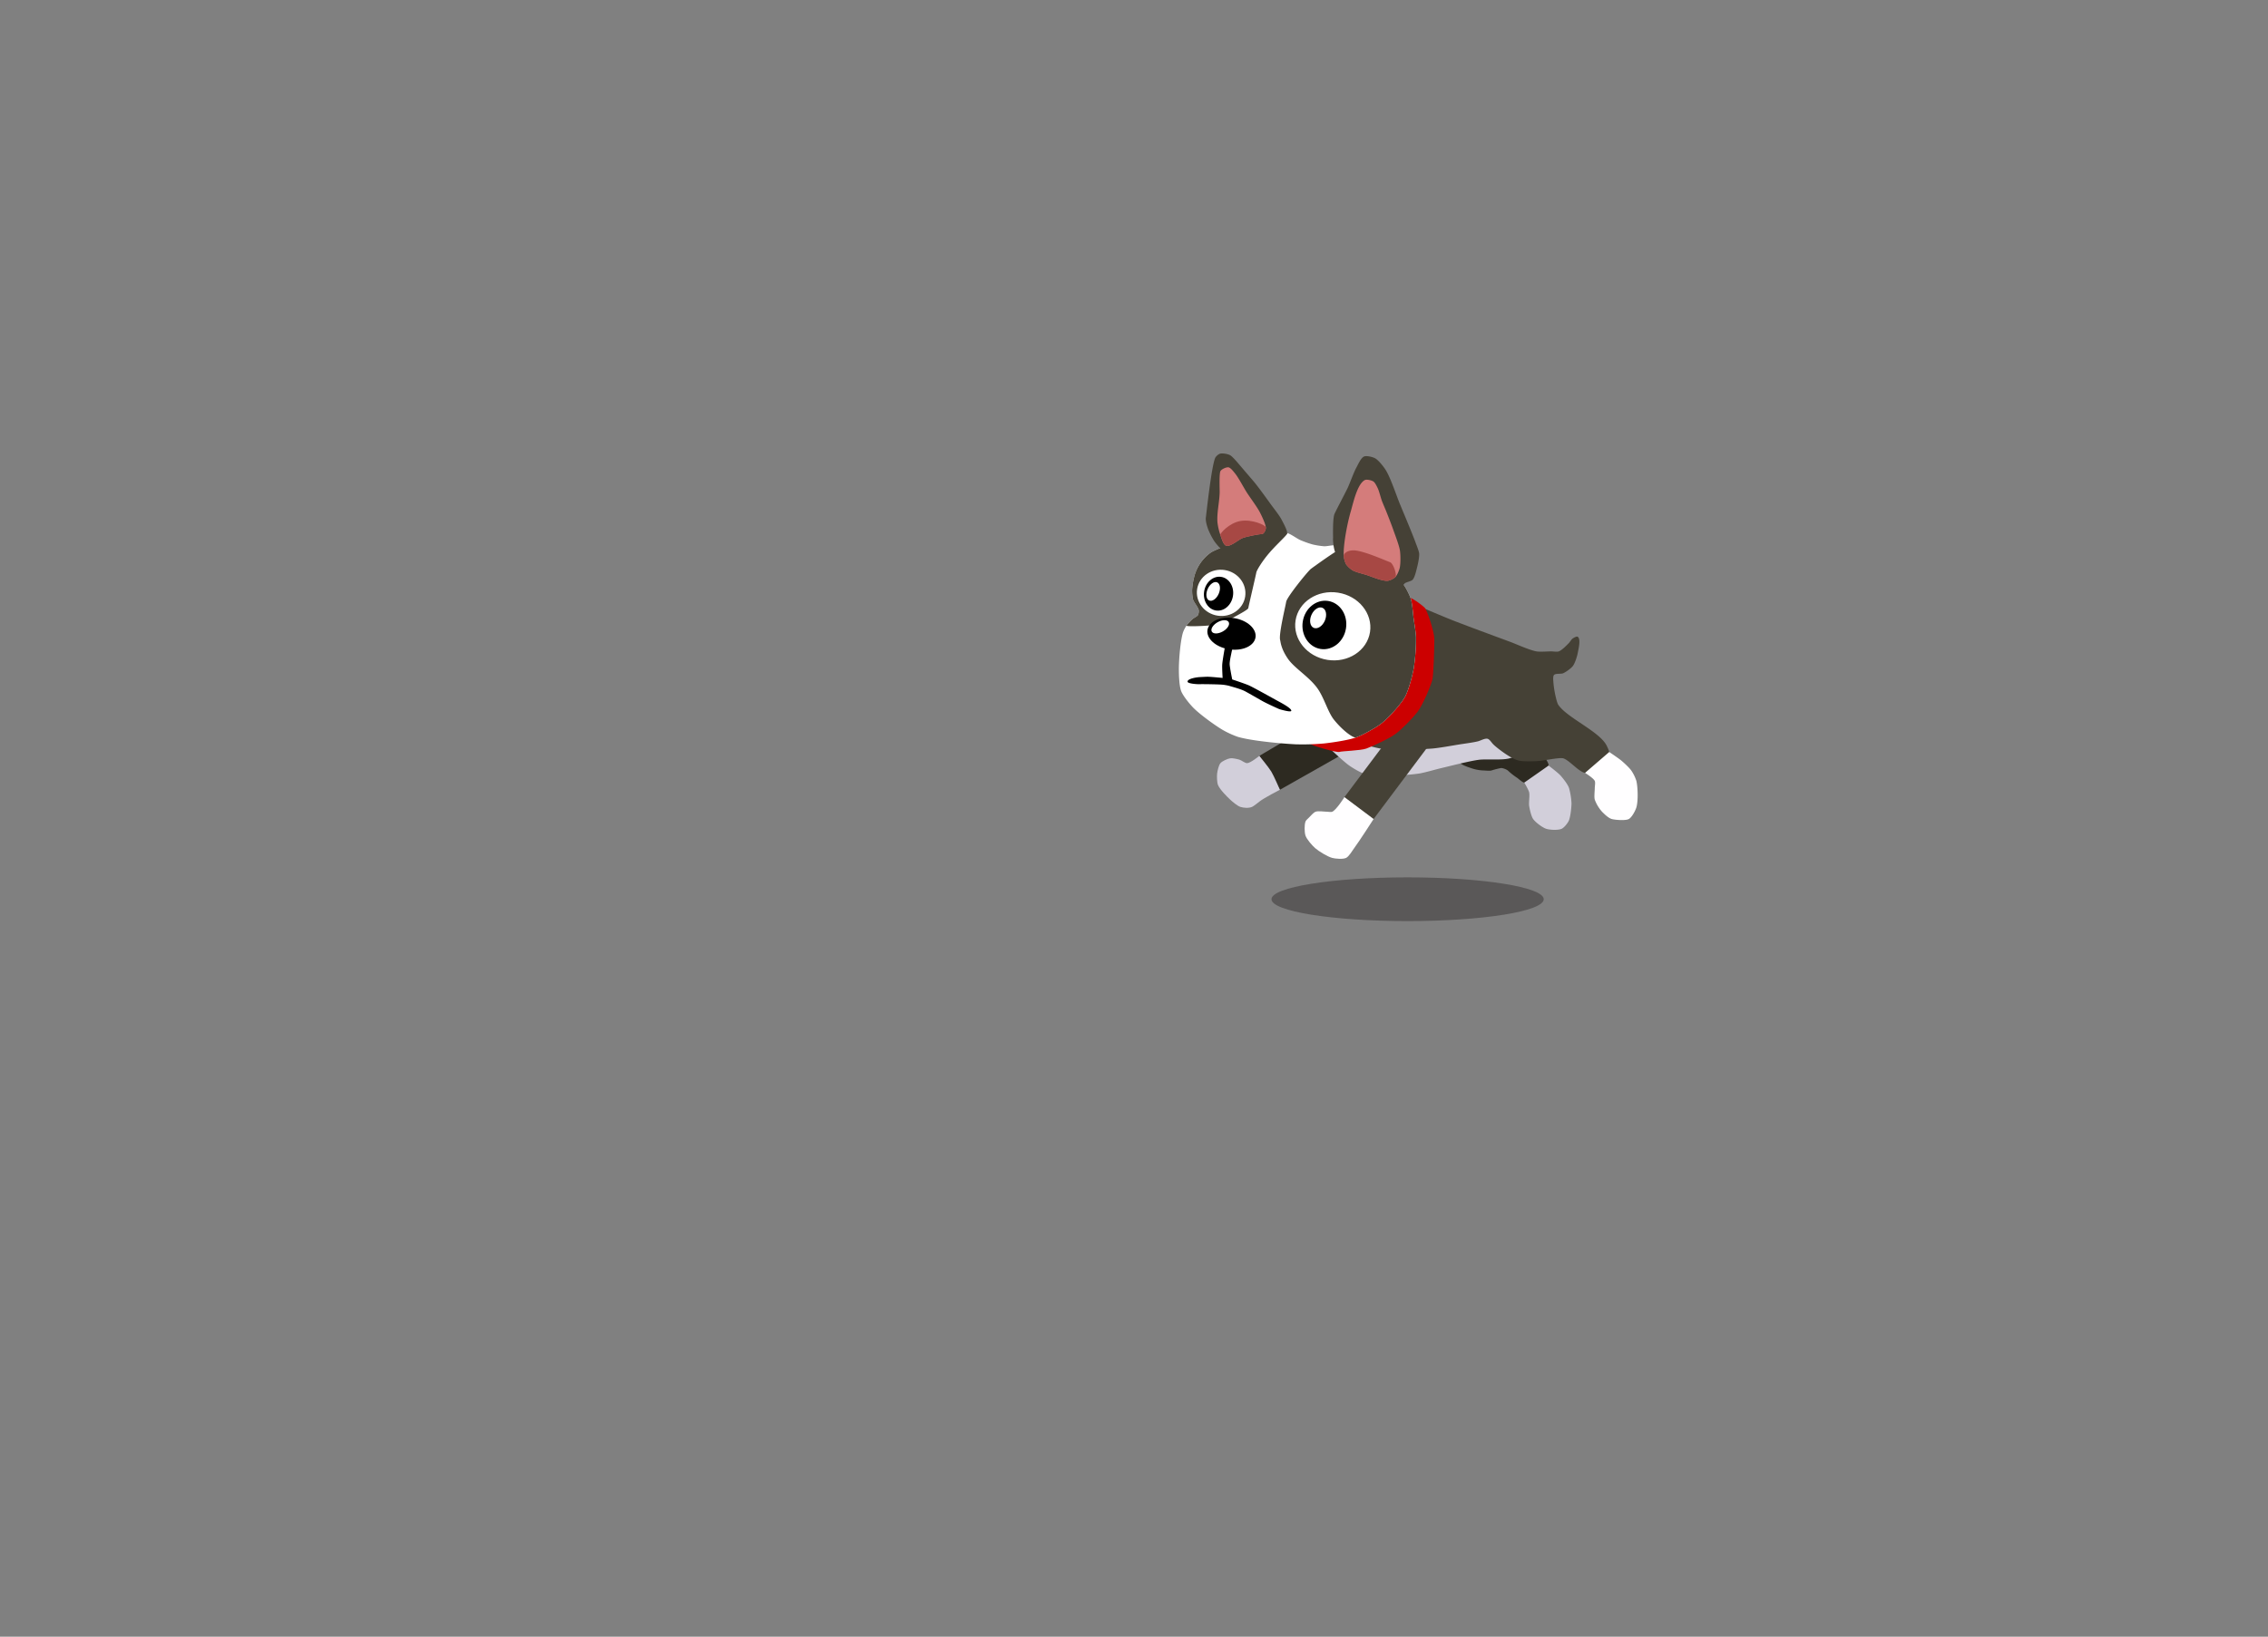 <svg id="Correndo_2" data-name="Correndo 2" xmlns="http://www.w3.org/2000/svg" width="1920" height="1386" viewBox="0 0 1920 1386">
  <rect x="0" y="0" width="1920" height="1386" fill="#808080" stroke="none"/>
  <g>
    <path d="M1234.836,644.192c.339,2.98,7.446,5.214,10.288,6.173a35.665,35.665,0,0,0,10.289,2.058c1.667,0,5.728.544,7.304,0a70.981,70.981,0,0,1,8.05-2.058c1.108,0,4.685.927,6.241,2.614a58.598,58.598,0,0,0,7.213,5.617c1.365.885,4.55,4.014,6.173,4.115,2.618.163,8.048-.694,10.289-2.058,2.814-1.712,10.228-11.621,10.288-12.346.365-4.41-10.288-14.404-10.288-14.404l-52.008-3.04S1234.293,639.42,1234.836,644.192Z" fill="#2d2a21"/>
    <polygon points="1066.105 640.077 1111.374 613.327 1138.124 637.861 1083.517 668.794 1066.105 640.077" fill="#2d2a21"/>
    <path d="M1125.778,633.904s11.972,11.281,16.462,14.404c2.898,2.016,9.016,5.772,12.414,6.729,6.926,1.95,21.546,1.613,28.74,1.502a164.873,164.873,0,0,0,18.044-1.502c4.826-.789,14.233-3.559,18.995-4.671,7.817-1.826,23.395-5.874,31.351-6.942,6.516-.875,19.954.554,26.264-1.289,3.981-1.163,13.417-4.202,14.404-8.231,2.036-8.316-18.519-28.808-18.519-28.808Z" fill="#d2cfda"/>
    <path d="M1203.97,514.558s18.474,7.828,24.692,10.289c12.261,4.851,37.016,13.951,49.385,18.519,5.648,2.086,16.705,7.186,22.635,8.231,3.062.539,9.327,0,12.437,0,1.628,0,4.98.55,6.512,0,2.564-.919,6.482-5.001,8.412-6.924.903-.9,2.207-3.203,3.256-3.928.949-.655,3.426-2.165,4.364-1.495,2.783,1.988.608,10.315,0,13.68-.523,2.892-2.354,8.659-4.115,11.012-1.541,2.059-5.876,5.138-8.231,6.173-1.806.794-6.444-.02-7.756,1.452-1.13,1.268-.556,5.082-.475,6.778a85.475,85.475,0,0,0,2.058,12.346c.392,1.579,1.147,4.825,2.058,6.173,7.558,11.19,35.486,22.725,41.154,34.981.66,1.426,2.314,4.736,2.058,6.286-.261,1.579-3.27,6.759-4.115,8.118-1.537,2.471-5.699,6.797-8.231,8.231-1.846,1.045-6.141.362-8.231,0-5.483-.95-13.194-10.734-18.519-12.346a15.277,15.277,0,0,0-4.115,0c-3.628.258-10.799,1.575-14.404,2.058-4.111.55-14.452.813-18.519,0s-8.916-3.842-12.346-6.173c-2.724-1.852-8.073-5.793-10.288-8.231-1.056-1.161-2.628-3.616-4.115-4.115-2.243-.752-5.942,1.459-8.231,2.058-3.872,1.013-11.832,2.036-15.783,2.667-5.82.929-17.436,3.067-23.313,3.506-10.773.806-32.504,1.428-43.212,0-7.155-.954-27.863-7.564-27.863-7.564Z" fill="#454136"/>
    <polygon points="1212.201 627.731 1162.816 693.577 1138.124 675.058 1181.336 617.442 1212.201 627.731" fill="#454136"/>
    <path d="M1193.682,506.327c2.058,0,10.289,6.173,12.346,8.231s8.231,20.243,8.231,26.75c0,8.231-.71,30.559-1.649,34.267-1.144,4.516-7.816,21.059-12.755,27.463-4.135,5.361-13.077,14.493-18.519,18.519-5.094,3.769-18.737,10.181-24.692,12.346-4.848,1.762-20.577,2.058-22.734,2.837-2.189.791-24.163-5.519-25.71-7.258-.811-.912,2.058-4.884,2.058-4.884s31.302-2.007,35.388-3.347c3.778-1.239,13.03-4.734,16.462-6.742,4.367-2.555,12.836-8.247,16.462-11.777,4.474-4.357,7.812-10.41,10.956-15.806,1.748-3,4.709-9.373,5.505-12.753,2.14-9.087.762-27.982,0-37.287-.387-4.727-1.119-13.87-2.058-18.519C1191.834,512.729,1190.772,506.327,1193.682,506.327Z" fill="#c00"/>
    <g>
      <path d="M1001.472,535.523c-2.245,7.389-3.451,22.971-3.491,30.694-.025,4.788.25,14.581,1.967,19.051,1.565,4.075,7.234,10.989,10.292,14.104,5.321,5.42,17.696,14.448,24.206,18.361a77.032,77.032,0,0,0,13.596,6.29c11.857,3.415,36.63,5.68,48.955,6.276a204.671,204.671,0,0,0,24.064-.743c6.798-.743,20.448-2.749,26.878-5.079,5.947-2.155,17.18-8.347,22.102-12.32,5.691-4.593,15.746-15.588,19.317-21.971,3.084-5.512,6.275-17.937,7.439-24.145a167.766,167.766,0,0,0,1.915-26.595c-.11-4.024-1.487-11.985-2.03-15.974-.565-4.148-1.085-12.598-2.405-16.571-1.183-3.559-4.632-10.415-7.163-13.183-8.028-8.778-39.618-26.353-39.618-26.353s-13.225-5.048-17.878-5.54c-2.109-.223-6.33.831-8.45.762a63.477,63.477,0,0,1-10.165-1.588,87.762,87.762,0,0,1-10.317-3.695c-2.873-1.27-8.023-5.236-11.094-5.899-4.636-1-14.221.662-18.933,1.207-4.848.561-19.25,3.24-19.25,3.24l-13.469,6.226c-3.367,1.557-10.482,4.027-13.469,6.226a36.114,36.114,0,0,0-13.659,20.775,58.254,58.254,0,0,0-1.588,10.165,35.464,35.464,0,0,0,.762,8.45c.734,2.465,4.402,6.549,4.829,9.085a7.985,7.985,0,0,1-.635,4.066c-.758,1.242-3.616,2.461-4.701,3.431a42.857,42.857,0,0,0-5.019,5.464A27.77,27.77,0,0,0,1001.472,535.523Z" fill="#fff"/>
      <path d="M1037.24,546.535s-2.296,12.224-2.555,16.354c-.175,2.795.333,11.198.333,11.198s-9.247-.928-12.341-.99c-1.748-.035-5.239.226-6.986.282-1.916.061-10.606,1.175-10.332,3.924.153,1.54,7.468,2.157,10.088,2.08,3.654-.107,15.039.117,18.687.367a37.168,37.168,0,0,1,6.077.95c4.097,1.222,10.075,2.722,13.868,4.697,2.457,1.28,12.873,7.325,15.311,8.64,4.737,2.554,13.571,6.446,13.571,6.446s9.937,3.052,10.19,1.432c.318-2.033-7.787-6.364-11.825-8.543-3.653-1.97-20.546-11.48-24.363-13.109-3.37-1.438-13.812-4.904-13.812-4.904s-2.063-10.065-2.16-12.833c-.091-2.571,1.087-7.642,1.588-10.165.241-1.213,1.163-4.808,1.163-4.808Z"/>
      <path d="M1088.829,509.601c-.635,4.066-6.537,27.967-5.082,32.529.369,1.156.496,6.959,6.589,15.77,5.403,7.813,17.558,14.995,24.606,24.509,6.029,8.139,9.077,20.626,14.486,27.255,8.168,10.011,16.569,15.516,18.512,14.812,5.947-2.155,17.18-8.347,22.102-12.32,5.691-4.593,15.746-15.588,19.317-21.971,3.084-5.512,6.275-17.937,7.439-24.145a167.766,167.766,0,0,0,1.915-26.595c-.11-4.024-1.487-11.985-2.03-15.974-.565-4.148-1.085-12.598-2.405-16.571-1.183-3.559-4.632-10.415-7.163-13.183-8.028-8.778-39.618-26.353-39.618-26.353a97.744,97.744,0,0,0-12.097-2.554c-2.109-.223-23.189,15.121-25.54,16.836C1107.32,483.498,1089.464,505.535,1088.829,509.601Z" fill="#454136"/>
      <path d="M1033.874,528.09s22.554-11.055,22.871-13.088,6.48-28.145,6.798-30.178c.277-1.774,4.927-9.672,11.484-17.166,7.141-8.163,16.165-15.906,14.564-16.252-4.636-1-14.221.662-18.933,1.207-4.848.561-19.25,3.24-19.25,3.24l-13.469,6.226c-3.367,1.557-10.482,4.027-13.469,6.226a36.114,36.114,0,0,0-13.659,20.775,58.254,58.254,0,0,0-1.588,10.165,35.464,35.464,0,0,0,.762,8.45c.734,2.465,4.402,6.549,4.829,9.085a7.985,7.985,0,0,1-.635,4.066c-.758,1.242-3.616,2.461-4.701,3.431a42.857,42.857,0,0,0-5.019,5.464C1003.527,531.075,1031.523,529.805,1033.874,528.09Z" fill="#454136"/>
      <ellipse cx="1128.282" cy="530.344" rx="28.808" ry="31.894" transform="translate(430.125 1563.234) rotate(-81.12)" fill="#fff"/>
      <ellipse cx="1121.167" cy="529.232" rx="20.577" ry="18.519" transform="translate(425.206 1555.264) rotate(-81.12)"/>
      <ellipse cx="1115.862" cy="523.197" rx="9.26" ry="6.173" transform="translate(185.59 1331.575) rotate(-66.11)" fill="#fff"/>
      <ellipse cx="1033.778" cy="502.041" rx="19.548" ry="20.577" transform="translate(378.173 1445.929) rotate(-81.12)" fill="#fff"/>
      <ellipse cx="1031.586" cy="502.74" rx="14.404" ry="12.346" transform="translate(375.628 1444.355) rotate(-81.12)"/>
      <ellipse cx="1042.927" cy="536.793" rx="13.375" ry="20.577" transform="matrix(0.154, -0.988, 0.988, 0.154, 351.574, 1484.356)"/>
      <ellipse cx="1027.026" cy="500.824" rx="8.389" ry="5.089" transform="translate(153.187 1237.039) rotate(-66.11)" fill="#fff"/>
      <ellipse cx="1033.011" cy="530.801" rx="8.204" ry="4.487" transform="translate(-127.559 574.82) rotate(-29.368)" fill="#fff"/>
      <path d="M1186.477,497.783a23.18,23.18,0,0,1,2.668-3.748c1.427-1.184,5.477-1.75,6.734-3.113,1.778-1.928,2.963-7.308,3.621-9.848.776-2.992,2.147-9.133,1.909-12.215-.177-2.29-2.016-6.591-2.798-8.751-3.064-8.461-10.103-25.035-13.533-33.354-2.993-7.26-7.905-22.355-12.135-28.971-1.774-2.775-5.992-8.163-8.895-9.72-2.082-1.117-7.168-2.393-9.338-1.459-2.622,1.128-5.102,6.901-6.481,9.401-2.282,4.138-5.415,13.105-7.438,17.376-1.882,3.974-10.729,20.603-11.271,22.395-1.417,4.677-.985,19.631-.985,19.631-.318,2.033.614,10.715,2.16,12.834,1.715,2.351,7.727,14.975,11.69,18.488C1152.425,495.627,1186.477,497.783,1186.477,497.783Z" fill="#454136"/>
      <path d="M1139.591,477.962a20.808,20.808,0,0,0,5.464,5.019c2.697,1.586,8.906,2.966,11.88,3.939,4.428,1.448,13.344,5.347,17.98,4.892a14.114,14.114,0,0,0,6.374-3.169c1.501-1.532,3.181-5.668,3.664-7.758.819-3.544.726-10.951.191-14.549-.678-4.551-4.072-13.192-5.591-17.535-1.369-3.915-4.38-11.646-5.909-15.502-.917-2.312-2.928-6.865-3.791-9.198-.976-2.638-2.302-8.15-3.515-10.688-.729-1.525-2.252-4.757-3.67-5.677-1.564-1.016-5.733-2.045-7.37-1.152-6.428,3.506-9.796,19.753-11.862,26.777-2.684,9.128-6.48,28.105-5.875,37.6A20.149,20.149,0,0,0,1139.591,477.962Z" fill="#d47c7b"/>
      <path d="M1139.591,477.962a20.808,20.808,0,0,0,5.464,5.019c2.697,1.586,8.906,2.966,11.88,3.939,4.428,1.448,13.344,5.347,17.98,4.892a14.114,14.114,0,0,0,6.374-3.169c1.501-1.532-1.675-11.579-4.56-12.576-3.34-1.154-20.817-9.068-29.508-9.936-5.623-.562-9.835,2.107-9.661,4.831A20.149,20.149,0,0,0,1139.591,477.962Z" fill="#a74844"/>
      <path d="M1085.207,452.804s4.206-.261,4.384-1.398c.355-2.273-3.491-9.056-4.511-11.118-1.748-3.533-6.724-9.727-9.036-12.919-3.663-5.058-10.92-15.245-14.98-19.99-3.344-3.909-9.006-10.492-12.325-14.422-1.408-1.667-5.316-6.233-7.179-7.37-1.906-1.163-6.681-2.005-8.825-1.379a8.527,8.527,0,0,0-4.009,3.539c-3.304,7.814-7.623,48.793-7.899,50.558-.437,2.799,1.272,8.486,2.436,11.069a58.864,58.864,0,0,0,4.829,9.085c1.286,1.763,5.123,6.636,7.179,7.37C1047.422,470.163,1085.207,452.804,1085.207,452.804Z" fill="#454136"/>
      <path d="M1037.939,462.08c3.516,1.183,10.095-4.684,13.469-6.226,2.911-1.331,13.793-3.479,16.99-3.633,1.707-.082,3.48-3.803,3.213-5.707-.485-3.452-3.569-9.855-5.187-12.942-2.317-4.423-8.324-12.456-11.014-16.663-2.555-3.996-6.953-12.481-9.975-16.137-1.182-1.43-3.631-4.733-5.464-5.019s-5.78,1.522-6.734,3.113c-1.255,2.093-.666,15.438-.711,17.878-.154,8.432-2.448,17.037-1.894,25.451a51.065,51.065,0,0,0,2.478,10.8C1034.009,455.405,1035.501,461.259,1037.939,462.08Z" fill="#d47c7b"/>
      <path d="M1037.939,462.08c3.516,1.183,10.095-4.684,13.469-6.226,2.911-1.331,13.793-3.479,16.99-3.633,1.707-.082,3.48-3.803,3.213-5.707-.249-1.774-11.744-7.115-21.68-5.299-9.4,1.719-17.291,10.518-16.82,11.779C1034.009,455.405,1035.501,461.259,1037.939,462.08Z" fill="#a74844"/>
    </g>
    <ellipse cx="1191.624" cy="761.481" rx="115.231" ry="18.519" fill="#343031" opacity="0.5"/>
    <path d="M1362.315,636.809s7.953,5.327,10.386,7.384c2.223,1.879,6.537,5.865,8.231,8.231a33.972,33.972,0,0,1,4.364,8.867c1.271,5.461,1.596,17.053,0,22.428-.837,2.82-3.836,8.457-6.422,9.859-2.704,1.466-11.394.818-14.359,0-2.901-.8-6.146-4.047-8.276-6.173a31.63,31.63,0,0,1-6.173-10.288c-.646-2.332,0-7.258,0-9.678,0-1.537.654-4.757,0-6.147-1.137-2.416-8.231-6.809-8.231-6.809Z" fill="#fffeff"/>
    <path d="M1138.124,675.058s-6.65,10.642-10.289,12.346c-.932.436-3.087,0-4.115,0-2.51,0-7.694-.892-10.04,0-1.758.668-4.297,3.665-5.625,4.997-.761.764-2.473,2.225-2.854,3.233-1.064,2.813-.975,9.184,0,12.03,1.088,3.175,5.697,8.405,8.231,10.605,3.132,2.719,10.395,7.166,14.404,8.231,2.825.75,9.045,1.242,11.691,0,2.42-1.137,5.231-6.087,6.829-8.231,4.432-5.95,16.462-24.692,16.462-24.692Z" fill="#fffeff"/>
    <path d="M1290.393,662.712s3.587,5.992,4.115,8.231c.656,2.778-.42,8.595,0,11.419.431,2.899,1.731,8.816,3.414,11.216,1.971,2.81,7.733,7.146,10.989,8.231,3.122,1.039,10.175,1.383,13.16,0,2.189-1.014,5.41-5.093,6.241-7.358,1.228-3.347,2.058-10.694,2.058-14.259a58.959,58.959,0,0,0-2.058-12.753c-.958-3.12-5.134-8.388-7.326-10.805-2.187-2.412-10.017-8.324-10.017-8.324Z" fill="#d2cfda"/>
    <path d="M1066.105,640.077s7.922,9.684,10.085,13.239c2.225,3.658,7.327,15.479,7.327,15.479s-13.486,6.904-17.412,10.04c-1.185.946-4.784,3.847-6.173,4.455-2.735,1.197-7.039.911-9.882,0-2.527-.81-6.693-4.367-8.638-6.173-2.944-2.734-8.777-8.623-10.288-12.346-.918-2.261-1.029-7.309-.746-9.733.267-2.29,1.304-7.035,2.804-8.787,1.496-1.748,5.959-3.752,8.231-4.115,1.957-.314,5.941.596,7.843,1.153,1.727.506,4.764,3.067,6.561,2.962C1058.811,646.076,1066.105,640.077,1066.105,640.077Z" fill="#d2cfda"/>
  </g>
</svg>
